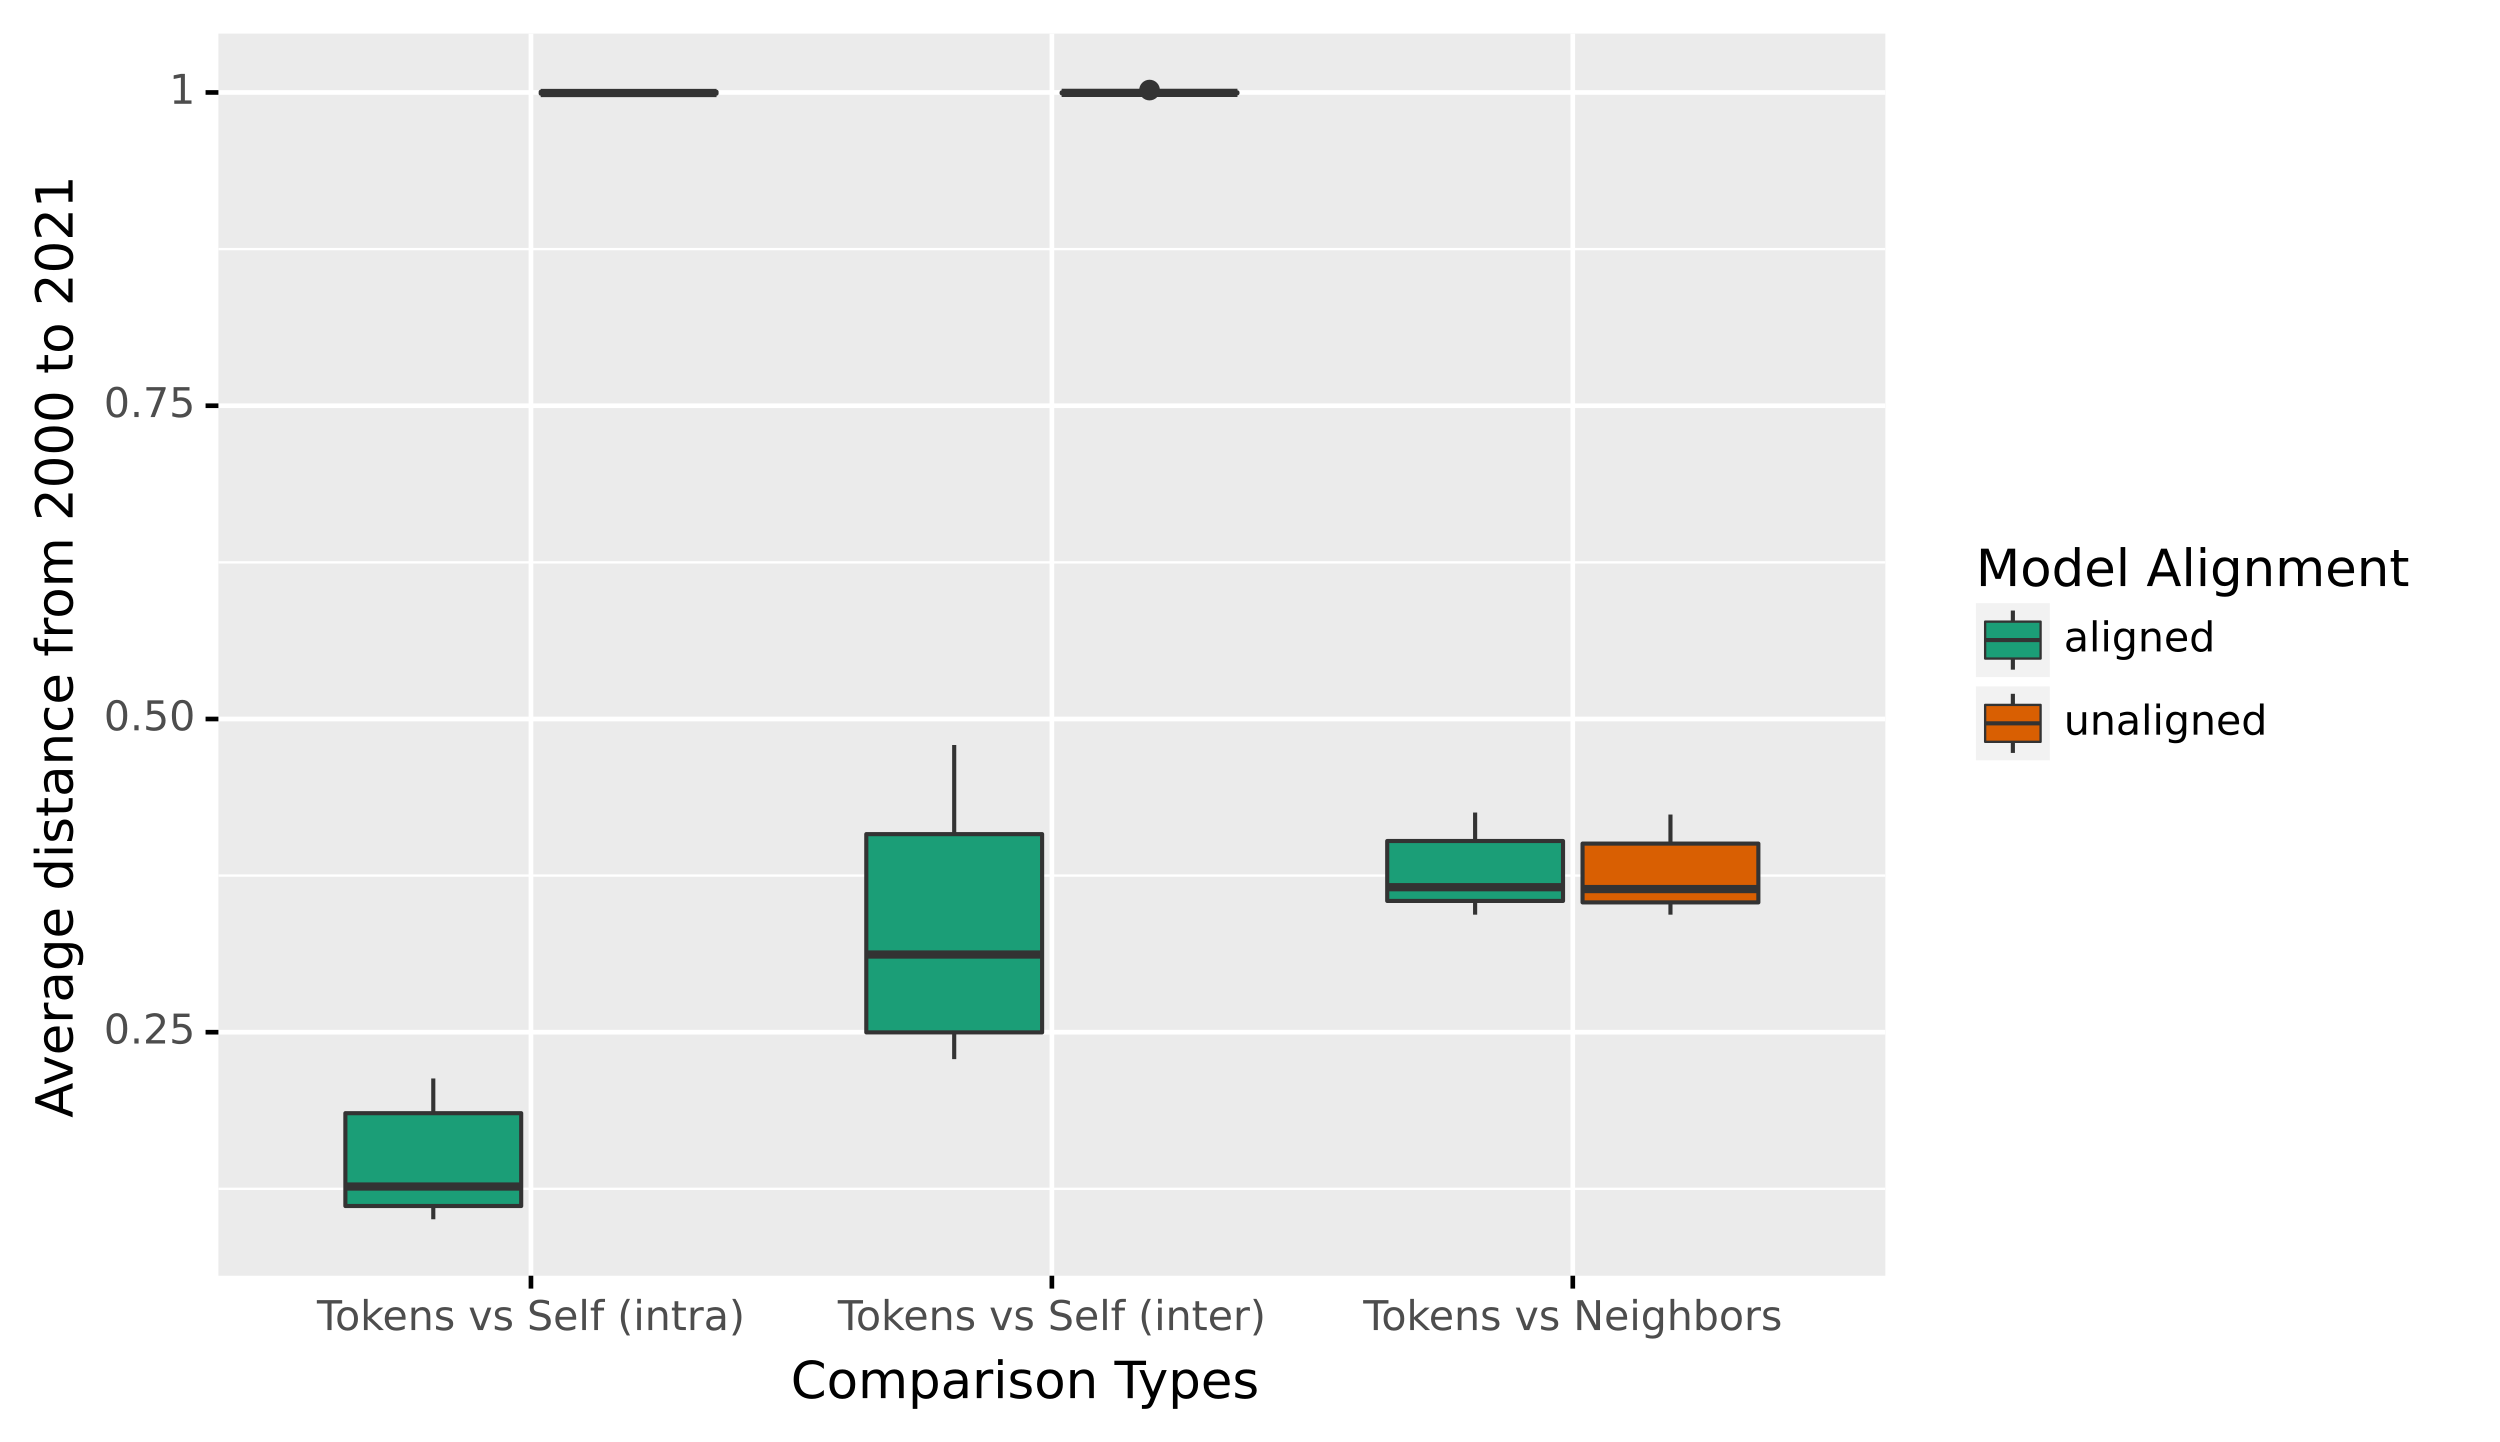 <?xml version="1.0" encoding="utf-8" standalone="no"?>
<!DOCTYPE svg PUBLIC "-//W3C//DTD SVG 1.1//EN"
  "http://www.w3.org/Graphics/SVG/1.1/DTD/svg11.dtd">
<!-- Created with matplotlib (https://matplotlib.org/) -->
<svg height="309.025pt" version="1.1" viewBox="0 0 535.593 309.025" width="535.593pt" xmlns="http://www.w3.org/2000/svg" xmlns:xlink="http://www.w3.org/1999/xlink">
 <rect x="0" y="0" width="535.593" height="309.025" fill="#808080" stroke="none"/>
 <defs>
  <style type="text/css">*{stroke-linecap:butt;stroke-linejoin:round;}</style>
 </defs>
 <g id="figure_1">
  <g id="patch_1">
   <path d="M 0 309.025
L 535.593 309.025
L 535.593 0
L 0 0
z
" style="fill:#ffffff;stroke:#ffffff;stroke-linejoin:miter;"/>
  </g>
  <g id="axes_1">
   <g id="patch_2">
    <path d="M 46.79 273.312
L 403.91 273.312
L 403.91 7.2
L 46.79 7.2
z
" style="fill:#ebebeb;"/>
   </g>
   <g id="matplotlib.axis_1">
    <g id="xtick_1">
     <g id="line2d_1">
      <path clip-path="url(#p6aab48e98c)" d="M 113.75 273.312
L 113.75 7.2
" style="fill:none;stroke:#ffffff;"/>
     </g>
     <g id="line2d_2">
      <path d="M 113.75 273.312
" style="fill:none;stroke:#333333;stroke-width:1.5;"/>
      <defs>
       <path d="M 0 0
L 0 2.75
" id="mdbc1f92b17" style="stroke:#000000;"/>
      </defs>
      <g>
       <use style="fill:#333333;stroke:#000000;" x="113.75" xlink:href="#mdbc1f92b17" y="273.312"/>
      </g>
     </g>
     <g id="text_1">
      <!-- Tokens vs Self (intra) -->
      <g style="fill:#4d4d4d;" transform="translate(67.904 284.949)scale(0.088 -0.088)">
       <defs>
        <path d="M -0.297 72.906
L 61.375 72.906
L 61.375 64.594
L 35.5 64.594
L 35.5 0
L 25.594 0
L 25.594 64.594
L -0.297 64.594
z
" id="DejaVuSans-84"/>
        <path d="M 30.609 48.391
Q 23.391 48.391 19.188 42.75
Q 14.984 37.109 14.984 27.297
Q 14.984 17.484 19.156 11.844
Q 23.344 6.203 30.609 6.203
Q 37.797 6.203 41.984 11.859
Q 46.188 17.531 46.188 27.297
Q 46.188 37.016 41.984 42.703
Q 37.797 48.391 30.609 48.391
z
M 30.609 56
Q 42.328 56 49.016 48.375
Q 55.719 40.766 55.719 27.297
Q 55.719 13.875 49.016 6.219
Q 42.328 -1.422 30.609 -1.422
Q 18.844 -1.422 12.172 6.219
Q 5.516 13.875 5.516 27.297
Q 5.516 40.766 12.172 48.375
Q 18.844 56 30.609 56
z
" id="DejaVuSans-111"/>
        <path d="M 9.078 75.984
L 18.109 75.984
L 18.109 31.109
L 44.922 54.688
L 56.391 54.688
L 27.391 29.109
L 57.625 0
L 45.906 0
L 18.109 26.703
L 18.109 0
L 9.078 0
z
" id="DejaVuSans-107"/>
        <path d="M 56.203 29.594
L 56.203 25.203
L 14.891 25.203
Q 15.484 15.922 20.484 11.062
Q 25.484 6.203 34.422 6.203
Q 39.594 6.203 44.453 7.469
Q 49.312 8.734 54.109 11.281
L 54.109 2.781
Q 49.266 0.734 44.188 -0.344
Q 39.109 -1.422 33.891 -1.422
Q 20.797 -1.422 13.156 6.188
Q 5.516 13.812 5.516 26.812
Q 5.516 40.234 12.766 48.109
Q 20.016 56 32.328 56
Q 43.359 56 49.781 48.891
Q 56.203 41.797 56.203 29.594
z
M 47.219 32.234
Q 47.125 39.594 43.094 43.984
Q 39.062 48.391 32.422 48.391
Q 24.906 48.391 20.391 44.141
Q 15.875 39.891 15.188 32.172
z
" id="DejaVuSans-101"/>
        <path d="M 54.891 33.016
L 54.891 0
L 45.906 0
L 45.906 32.719
Q 45.906 40.484 42.875 44.328
Q 39.844 48.188 33.797 48.188
Q 26.516 48.188 22.312 43.547
Q 18.109 38.922 18.109 30.906
L 18.109 0
L 9.078 0
L 9.078 54.688
L 18.109 54.688
L 18.109 46.188
Q 21.344 51.125 25.703 53.562
Q 30.078 56 35.797 56
Q 45.219 56 50.047 50.172
Q 54.891 44.344 54.891 33.016
z
" id="DejaVuSans-110"/>
        <path d="M 44.281 53.078
L 44.281 44.578
Q 40.484 46.531 36.375 47.5
Q 32.281 48.484 27.875 48.484
Q 21.188 48.484 17.844 46.438
Q 14.5 44.391 14.5 40.281
Q 14.5 37.156 16.891 35.375
Q 19.281 33.594 26.516 31.984
L 29.594 31.297
Q 39.156 29.25 43.188 25.516
Q 47.219 21.781 47.219 15.094
Q 47.219 7.469 41.188 3.016
Q 35.156 -1.422 24.609 -1.422
Q 20.219 -1.422 15.453 -0.562
Q 10.688 0.297 5.422 2
L 5.422 11.281
Q 10.406 8.688 15.234 7.391
Q 20.062 6.109 24.812 6.109
Q 31.156 6.109 34.562 8.281
Q 37.984 10.453 37.984 14.406
Q 37.984 18.062 35.516 20.016
Q 33.062 21.969 24.703 23.781
L 21.578 24.516
Q 13.234 26.266 9.516 29.906
Q 5.812 33.547 5.812 39.891
Q 5.812 47.609 11.281 51.797
Q 16.75 56 26.812 56
Q 31.781 56 36.172 55.266
Q 40.578 54.547 44.281 53.078
z
" id="DejaVuSans-115"/>
        <path id="DejaVuSans-32"/>
        <path d="M 2.984 54.688
L 12.5 54.688
L 29.594 8.797
L 46.688 54.688
L 56.203 54.688
L 35.688 0
L 23.484 0
z
" id="DejaVuSans-118"/>
        <path d="M 53.516 70.516
L 53.516 60.891
Q 47.906 63.578 42.922 64.891
Q 37.938 66.219 33.297 66.219
Q 25.25 66.219 20.875 63.094
Q 16.5 59.969 16.5 54.203
Q 16.5 49.359 19.406 46.891
Q 22.312 44.438 30.422 42.922
L 36.375 41.703
Q 47.406 39.594 52.656 34.297
Q 57.906 29 57.906 20.125
Q 57.906 9.516 50.797 4.047
Q 43.703 -1.422 29.984 -1.422
Q 24.812 -1.422 18.969 -0.25
Q 13.141 0.922 6.891 3.219
L 6.891 13.375
Q 12.891 10.016 18.656 8.297
Q 24.422 6.594 29.984 6.594
Q 38.422 6.594 43.016 9.906
Q 47.609 13.234 47.609 19.391
Q 47.609 24.75 44.312 27.781
Q 41.016 30.812 33.5 32.328
L 27.484 33.5
Q 16.453 35.688 11.516 40.375
Q 6.594 45.062 6.594 53.422
Q 6.594 63.094 13.406 68.656
Q 20.219 74.219 32.172 74.219
Q 37.312 74.219 42.625 73.281
Q 47.953 72.359 53.516 70.516
z
" id="DejaVuSans-83"/>
        <path d="M 9.422 75.984
L 18.406 75.984
L 18.406 0
L 9.422 0
z
" id="DejaVuSans-108"/>
        <path d="M 37.109 75.984
L 37.109 68.5
L 28.516 68.5
Q 23.688 68.5 21.797 66.547
Q 19.922 64.594 19.922 59.516
L 19.922 54.688
L 34.719 54.688
L 34.719 47.703
L 19.922 47.703
L 19.922 0
L 10.891 0
L 10.891 47.703
L 2.297 47.703
L 2.297 54.688
L 10.891 54.688
L 10.891 58.5
Q 10.891 67.625 15.141 71.797
Q 19.391 75.984 28.609 75.984
z
" id="DejaVuSans-102"/>
        <path d="M 31 75.875
Q 24.469 64.656 21.281 53.656
Q 18.109 42.672 18.109 31.391
Q 18.109 20.125 21.312 9.062
Q 24.516 -2 31 -13.188
L 23.188 -13.188
Q 15.875 -1.703 12.234 9.375
Q 8.594 20.453 8.594 31.391
Q 8.594 42.281 12.203 53.312
Q 15.828 64.359 23.188 75.875
z
" id="DejaVuSans-40"/>
        <path d="M 9.422 54.688
L 18.406 54.688
L 18.406 0
L 9.422 0
z
M 9.422 75.984
L 18.406 75.984
L 18.406 64.594
L 9.422 64.594
z
" id="DejaVuSans-105"/>
        <path d="M 18.312 70.219
L 18.312 54.688
L 36.812 54.688
L 36.812 47.703
L 18.312 47.703
L 18.312 18.016
Q 18.312 11.328 20.141 9.422
Q 21.969 7.516 27.594 7.516
L 36.812 7.516
L 36.812 0
L 27.594 0
Q 17.188 0 13.234 3.875
Q 9.281 7.766 9.281 18.016
L 9.281 47.703
L 2.688 47.703
L 2.688 54.688
L 9.281 54.688
L 9.281 70.219
z
" id="DejaVuSans-116"/>
        <path d="M 41.109 46.297
Q 39.594 47.172 37.812 47.578
Q 36.031 48 33.891 48
Q 26.266 48 22.188 43.047
Q 18.109 38.094 18.109 28.812
L 18.109 0
L 9.078 0
L 9.078 54.688
L 18.109 54.688
L 18.109 46.188
Q 20.953 51.172 25.484 53.578
Q 30.031 56 36.531 56
Q 37.453 56 38.578 55.875
Q 39.703 55.766 41.062 55.516
z
" id="DejaVuSans-114"/>
        <path d="M 34.281 27.484
Q 23.391 27.484 19.188 25
Q 14.984 22.516 14.984 16.5
Q 14.984 11.719 18.141 8.906
Q 21.297 6.109 26.703 6.109
Q 34.188 6.109 38.703 11.406
Q 43.219 16.703 43.219 25.484
L 43.219 27.484
z
M 52.203 31.203
L 52.203 0
L 43.219 0
L 43.219 8.297
Q 40.141 3.328 35.547 0.953
Q 30.953 -1.422 24.312 -1.422
Q 15.922 -1.422 10.953 3.297
Q 6 8.016 6 15.922
Q 6 25.141 12.172 29.828
Q 18.359 34.516 30.609 34.516
L 43.219 34.516
L 43.219 35.406
Q 43.219 41.609 39.141 45
Q 35.062 48.391 27.688 48.391
Q 23 48.391 18.547 47.266
Q 14.109 46.141 10.016 43.891
L 10.016 52.203
Q 14.938 54.109 19.578 55.047
Q 24.219 56 28.609 56
Q 40.484 56 46.344 49.844
Q 52.203 43.703 52.203 31.203
z
" id="DejaVuSans-97"/>
        <path d="M 8.016 75.875
L 15.828 75.875
Q 23.141 64.359 26.781 53.312
Q 30.422 42.281 30.422 31.391
Q 30.422 20.453 26.781 9.375
Q 23.141 -1.703 15.828 -13.188
L 8.016 -13.188
Q 14.5 -2 17.703 9.062
Q 20.906 20.125 20.906 31.391
Q 20.906 42.672 17.703 53.656
Q 14.5 64.656 8.016 75.875
z
" id="DejaVuSans-41"/>
       </defs>
       <use xlink:href="#DejaVuSans-84"/>
       <use x="44.084" xlink:href="#DejaVuSans-111"/>
       <use x="105.266" xlink:href="#DejaVuSans-107"/>
       <use x="159.551" xlink:href="#DejaVuSans-101"/>
       <use x="221.074" xlink:href="#DejaVuSans-110"/>
       <use x="284.453" xlink:href="#DejaVuSans-115"/>
       <use x="336.553" xlink:href="#DejaVuSans-32"/>
       <use x="368.34" xlink:href="#DejaVuSans-118"/>
       <use x="427.52" xlink:href="#DejaVuSans-115"/>
       <use x="479.619" xlink:href="#DejaVuSans-32"/>
       <use x="511.406" xlink:href="#DejaVuSans-83"/>
       <use x="574.883" xlink:href="#DejaVuSans-101"/>
       <use x="636.406" xlink:href="#DejaVuSans-108"/>
       <use x="664.189" xlink:href="#DejaVuSans-102"/>
       <use x="699.395" xlink:href="#DejaVuSans-32"/>
       <use x="731.182" xlink:href="#DejaVuSans-40"/>
       <use x="770.195" xlink:href="#DejaVuSans-105"/>
       <use x="797.979" xlink:href="#DejaVuSans-110"/>
       <use x="861.357" xlink:href="#DejaVuSans-116"/>
       <use x="900.566" xlink:href="#DejaVuSans-114"/>
       <use x="941.68" xlink:href="#DejaVuSans-97"/>
       <use x="1002.959" xlink:href="#DejaVuSans-41"/>
      </g>
     </g>
    </g>
    <g id="xtick_2">
     <g id="line2d_3">
      <path clip-path="url(#p6aab48e98c)" d="M 225.35 273.312
L 225.35 7.2
" style="fill:none;stroke:#ffffff;"/>
     </g>
     <g id="line2d_4">
      <path d="M 225.35 273.312
" style="fill:none;stroke:#333333;stroke-width:1.5;"/>
      <g>
       <use style="fill:#333333;stroke:#000000;" x="225.35" xlink:href="#mdbc1f92b17" y="273.312"/>
      </g>
     </g>
     <g id="text_2">
      <!-- Tokens vs Self (inter) -->
      <g style="fill:#4d4d4d;" transform="translate(179.493 284.949)scale(0.088 -0.088)">
       <use xlink:href="#DejaVuSans-84"/>
       <use x="44.084" xlink:href="#DejaVuSans-111"/>
       <use x="105.266" xlink:href="#DejaVuSans-107"/>
       <use x="159.551" xlink:href="#DejaVuSans-101"/>
       <use x="221.074" xlink:href="#DejaVuSans-110"/>
       <use x="284.453" xlink:href="#DejaVuSans-115"/>
       <use x="336.553" xlink:href="#DejaVuSans-32"/>
       <use x="368.34" xlink:href="#DejaVuSans-118"/>
       <use x="427.52" xlink:href="#DejaVuSans-115"/>
       <use x="479.619" xlink:href="#DejaVuSans-32"/>
       <use x="511.406" xlink:href="#DejaVuSans-83"/>
       <use x="574.883" xlink:href="#DejaVuSans-101"/>
       <use x="636.406" xlink:href="#DejaVuSans-108"/>
       <use x="664.189" xlink:href="#DejaVuSans-102"/>
       <use x="699.395" xlink:href="#DejaVuSans-32"/>
       <use x="731.182" xlink:href="#DejaVuSans-40"/>
       <use x="770.195" xlink:href="#DejaVuSans-105"/>
       <use x="797.979" xlink:href="#DejaVuSans-110"/>
       <use x="861.357" xlink:href="#DejaVuSans-116"/>
       <use x="900.566" xlink:href="#DejaVuSans-101"/>
       <use x="962.09" xlink:href="#DejaVuSans-114"/>
       <use x="1003.203" xlink:href="#DejaVuSans-41"/>
      </g>
     </g>
    </g>
    <g id="xtick_3">
     <g id="line2d_5">
      <path clip-path="url(#p6aab48e98c)" d="M 336.95 273.312
L 336.95 7.2
" style="fill:none;stroke:#ffffff;"/>
     </g>
     <g id="line2d_6">
      <path d="M 336.95 273.312
" style="fill:none;stroke:#333333;stroke-width:1.5;"/>
      <g>
       <use style="fill:#333333;stroke:#000000;" x="336.95" xlink:href="#mdbc1f92b17" y="273.312"/>
      </g>
     </g>
     <g id="text_3">
      <!-- Tokens vs Neighbors -->
      <g style="fill:#4d4d4d;" transform="translate(292.059 284.949)scale(0.088 -0.088)">
       <defs>
        <path d="M 9.812 72.906
L 23.094 72.906
L 55.422 11.922
L 55.422 72.906
L 64.984 72.906
L 64.984 0
L 51.703 0
L 19.391 60.984
L 19.391 0
L 9.812 0
z
" id="DejaVuSans-78"/>
        <path d="M 45.406 27.984
Q 45.406 37.75 41.375 43.109
Q 37.359 48.484 30.078 48.484
Q 22.859 48.484 18.828 43.109
Q 14.797 37.75 14.797 27.984
Q 14.797 18.266 18.828 12.891
Q 22.859 7.516 30.078 7.516
Q 37.359 7.516 41.375 12.891
Q 45.406 18.266 45.406 27.984
z
M 54.391 6.781
Q 54.391 -7.172 48.188 -13.984
Q 42 -20.797 29.203 -20.797
Q 24.469 -20.797 20.266 -20.094
Q 16.062 -19.391 12.109 -17.922
L 12.109 -9.188
Q 16.062 -11.328 19.922 -12.344
Q 23.781 -13.375 27.781 -13.375
Q 36.625 -13.375 41.016 -8.766
Q 45.406 -4.156 45.406 5.172
L 45.406 9.625
Q 42.625 4.781 38.281 2.391
Q 33.938 0 27.875 0
Q 17.828 0 11.672 7.656
Q 5.516 15.328 5.516 27.984
Q 5.516 40.672 11.672 48.328
Q 17.828 56 27.875 56
Q 33.938 56 38.281 53.609
Q 42.625 51.219 45.406 46.391
L 45.406 54.688
L 54.391 54.688
z
" id="DejaVuSans-103"/>
        <path d="M 54.891 33.016
L 54.891 0
L 45.906 0
L 45.906 32.719
Q 45.906 40.484 42.875 44.328
Q 39.844 48.188 33.797 48.188
Q 26.516 48.188 22.312 43.547
Q 18.109 38.922 18.109 30.906
L 18.109 0
L 9.078 0
L 9.078 75.984
L 18.109 75.984
L 18.109 46.188
Q 21.344 51.125 25.703 53.562
Q 30.078 56 35.797 56
Q 45.219 56 50.047 50.172
Q 54.891 44.344 54.891 33.016
z
" id="DejaVuSans-104"/>
        <path d="M 48.688 27.297
Q 48.688 37.203 44.609 42.844
Q 40.531 48.484 33.406 48.484
Q 26.266 48.484 22.188 42.844
Q 18.109 37.203 18.109 27.297
Q 18.109 17.391 22.188 11.75
Q 26.266 6.109 33.406 6.109
Q 40.531 6.109 44.609 11.75
Q 48.688 17.391 48.688 27.297
z
M 18.109 46.391
Q 20.953 51.266 25.266 53.625
Q 29.594 56 35.594 56
Q 45.562 56 51.781 48.094
Q 58.016 40.188 58.016 27.297
Q 58.016 14.406 51.781 6.484
Q 45.562 -1.422 35.594 -1.422
Q 29.594 -1.422 25.266 0.953
Q 20.953 3.328 18.109 8.203
L 18.109 0
L 9.078 0
L 9.078 75.984
L 18.109 75.984
z
" id="DejaVuSans-98"/>
       </defs>
       <use xlink:href="#DejaVuSans-84"/>
       <use x="44.084" xlink:href="#DejaVuSans-111"/>
       <use x="105.266" xlink:href="#DejaVuSans-107"/>
       <use x="159.551" xlink:href="#DejaVuSans-101"/>
       <use x="221.074" xlink:href="#DejaVuSans-110"/>
       <use x="284.453" xlink:href="#DejaVuSans-115"/>
       <use x="336.553" xlink:href="#DejaVuSans-32"/>
       <use x="368.34" xlink:href="#DejaVuSans-118"/>
       <use x="427.52" xlink:href="#DejaVuSans-115"/>
       <use x="479.619" xlink:href="#DejaVuSans-32"/>
       <use x="511.406" xlink:href="#DejaVuSans-78"/>
       <use x="586.211" xlink:href="#DejaVuSans-101"/>
       <use x="647.734" xlink:href="#DejaVuSans-105"/>
       <use x="675.518" xlink:href="#DejaVuSans-103"/>
       <use x="738.994" xlink:href="#DejaVuSans-104"/>
       <use x="802.373" xlink:href="#DejaVuSans-98"/>
       <use x="865.85" xlink:href="#DejaVuSans-111"/>
       <use x="927.031" xlink:href="#DejaVuSans-114"/>
       <use x="968.145" xlink:href="#DejaVuSans-115"/>
      </g>
     </g>
    </g>
    <g id="text_4">
     <!-- Comparison Types -->
     <g transform="translate(169.415 299.537)scale(0.11 -0.11)">
      <defs>
       <path d="M 64.406 67.281
L 64.406 56.891
Q 59.422 61.531 53.781 63.812
Q 48.141 66.109 41.797 66.109
Q 29.297 66.109 22.656 58.469
Q 16.016 50.828 16.016 36.375
Q 16.016 21.969 22.656 14.328
Q 29.297 6.688 41.797 6.688
Q 48.141 6.688 53.781 8.984
Q 59.422 11.281 64.406 15.922
L 64.406 5.609
Q 59.234 2.094 53.438 0.328
Q 47.656 -1.422 41.219 -1.422
Q 24.656 -1.422 15.125 8.703
Q 5.609 18.844 5.609 36.375
Q 5.609 53.953 15.125 64.078
Q 24.656 74.219 41.219 74.219
Q 47.75 74.219 53.531 72.484
Q 59.328 70.75 64.406 67.281
z
" id="DejaVuSans-67"/>
       <path d="M 52 44.188
Q 55.375 50.25 60.062 53.125
Q 64.75 56 71.094 56
Q 79.641 56 84.281 50.016
Q 88.922 44.047 88.922 33.016
L 88.922 0
L 79.891 0
L 79.891 32.719
Q 79.891 40.578 77.094 44.375
Q 74.312 48.188 68.609 48.188
Q 61.625 48.188 57.562 43.547
Q 53.516 38.922 53.516 30.906
L 53.516 0
L 44.484 0
L 44.484 32.719
Q 44.484 40.625 41.703 44.406
Q 38.922 48.188 33.109 48.188
Q 26.219 48.188 22.156 43.531
Q 18.109 38.875 18.109 30.906
L 18.109 0
L 9.078 0
L 9.078 54.688
L 18.109 54.688
L 18.109 46.188
Q 21.188 51.219 25.484 53.609
Q 29.781 56 35.688 56
Q 41.656 56 45.828 52.969
Q 50 49.953 52 44.188
z
" id="DejaVuSans-109"/>
       <path d="M 18.109 8.203
L 18.109 -20.797
L 9.078 -20.797
L 9.078 54.688
L 18.109 54.688
L 18.109 46.391
Q 20.953 51.266 25.266 53.625
Q 29.594 56 35.594 56
Q 45.562 56 51.781 48.094
Q 58.016 40.188 58.016 27.297
Q 58.016 14.406 51.781 6.484
Q 45.562 -1.422 35.594 -1.422
Q 29.594 -1.422 25.266 0.953
Q 20.953 3.328 18.109 8.203
z
M 48.688 27.297
Q 48.688 37.203 44.609 42.844
Q 40.531 48.484 33.406 48.484
Q 26.266 48.484 22.188 42.844
Q 18.109 37.203 18.109 27.297
Q 18.109 17.391 22.188 11.75
Q 26.266 6.109 33.406 6.109
Q 40.531 6.109 44.609 11.75
Q 48.688 17.391 48.688 27.297
z
" id="DejaVuSans-112"/>
       <path d="M 32.172 -5.078
Q 28.375 -14.844 24.75 -17.812
Q 21.141 -20.797 15.094 -20.797
L 7.906 -20.797
L 7.906 -13.281
L 13.188 -13.281
Q 16.891 -13.281 18.938 -11.516
Q 21 -9.766 23.484 -3.219
L 25.094 0.875
L 2.984 54.688
L 12.5 54.688
L 29.594 11.922
L 46.688 54.688
L 56.203 54.688
z
" id="DejaVuSans-121"/>
      </defs>
      <use xlink:href="#DejaVuSans-67"/>
      <use x="69.824" xlink:href="#DejaVuSans-111"/>
      <use x="131.006" xlink:href="#DejaVuSans-109"/>
      <use x="228.418" xlink:href="#DejaVuSans-112"/>
      <use x="291.895" xlink:href="#DejaVuSans-97"/>
      <use x="353.174" xlink:href="#DejaVuSans-114"/>
      <use x="394.287" xlink:href="#DejaVuSans-105"/>
      <use x="422.07" xlink:href="#DejaVuSans-115"/>
      <use x="474.17" xlink:href="#DejaVuSans-111"/>
      <use x="535.352" xlink:href="#DejaVuSans-110"/>
      <use x="598.73" xlink:href="#DejaVuSans-32"/>
      <use x="630.518" xlink:href="#DejaVuSans-84"/>
      <use x="675.977" xlink:href="#DejaVuSans-121"/>
      <use x="735.156" xlink:href="#DejaVuSans-112"/>
      <use x="798.633" xlink:href="#DejaVuSans-101"/>
      <use x="860.156" xlink:href="#DejaVuSans-115"/>
     </g>
    </g>
   </g>
   <g id="matplotlib.axis_2">
    <g id="ytick_1">
     <g id="line2d_7">
      <path clip-path="url(#p6aab48e98c)" d="M 46.79 221.138
L 403.91 221.138
" style="fill:none;stroke:#ffffff;"/>
     </g>
     <g id="line2d_8">
      <path d="M 46.79 221.138
" style="fill:none;stroke:#333333;stroke-width:1.5;"/>
      <defs>
       <path d="M 0 0
L -2.75 0
" id="mafee5b8933" style="stroke:#000000;"/>
      </defs>
      <g>
       <use style="fill:#333333;stroke:#000000;" x="46.79" xlink:href="#mafee5b8933" y="221.138"/>
      </g>
     </g>
     <g id="text_5">
      <!-- 0.25 -->
      <g style="fill:#4d4d4d;" transform="translate(22.246 223.566)scale(0.088 -0.088)">
       <defs>
        <path d="M 31.781 66.406
Q 24.172 66.406 20.328 58.906
Q 16.5 51.422 16.5 36.375
Q 16.5 21.391 20.328 13.891
Q 24.172 6.391 31.781 6.391
Q 39.453 6.391 43.281 13.891
Q 47.125 21.391 47.125 36.375
Q 47.125 51.422 43.281 58.906
Q 39.453 66.406 31.781 66.406
z
M 31.781 74.219
Q 44.047 74.219 50.516 64.516
Q 56.984 54.828 56.984 36.375
Q 56.984 17.969 50.516 8.266
Q 44.047 -1.422 31.781 -1.422
Q 19.531 -1.422 13.062 8.266
Q 6.594 17.969 6.594 36.375
Q 6.594 54.828 13.062 64.516
Q 19.531 74.219 31.781 74.219
z
" id="DejaVuSans-48"/>
        <path d="M 10.688 12.406
L 21 12.406
L 21 0
L 10.688 0
z
" id="DejaVuSans-46"/>
        <path d="M 19.188 8.297
L 53.609 8.297
L 53.609 0
L 7.328 0
L 7.328 8.297
Q 12.938 14.109 22.625 23.891
Q 32.328 33.688 34.812 36.531
Q 39.547 41.844 41.422 45.531
Q 43.312 49.219 43.312 52.781
Q 43.312 58.594 39.234 62.25
Q 35.156 65.922 28.609 65.922
Q 23.969 65.922 18.812 64.312
Q 13.672 62.703 7.812 59.422
L 7.812 69.391
Q 13.766 71.781 18.938 73
Q 24.125 74.219 28.422 74.219
Q 39.75 74.219 46.484 68.547
Q 53.219 62.891 53.219 53.422
Q 53.219 48.922 51.531 44.891
Q 49.859 40.875 45.406 35.406
Q 44.188 33.984 37.641 27.219
Q 31.109 20.453 19.188 8.297
z
" id="DejaVuSans-50"/>
        <path d="M 10.797 72.906
L 49.516 72.906
L 49.516 64.594
L 19.828 64.594
L 19.828 46.734
Q 21.969 47.469 24.109 47.828
Q 26.266 48.188 28.422 48.188
Q 40.625 48.188 47.75 41.5
Q 54.891 34.812 54.891 23.391
Q 54.891 11.625 47.562 5.094
Q 40.234 -1.422 26.906 -1.422
Q 22.312 -1.422 17.547 -0.641
Q 12.797 0.141 7.719 1.703
L 7.719 11.625
Q 12.109 9.234 16.797 8.062
Q 21.484 6.891 26.703 6.891
Q 35.156 6.891 40.078 11.328
Q 45.016 15.766 45.016 23.391
Q 45.016 31 40.078 35.438
Q 35.156 39.891 26.703 39.891
Q 22.75 39.891 18.812 39.016
Q 14.891 38.141 10.797 36.281
z
" id="DejaVuSans-53"/>
       </defs>
       <use xlink:href="#DejaVuSans-48"/>
       <use x="63.623" xlink:href="#DejaVuSans-46"/>
       <use x="95.41" xlink:href="#DejaVuSans-50"/>
       <use x="159.033" xlink:href="#DejaVuSans-53"/>
      </g>
     </g>
    </g>
    <g id="ytick_2">
     <g id="line2d_9">
      <path clip-path="url(#p6aab48e98c)" d="M 46.79 154.03
L 403.91 154.03
" style="fill:none;stroke:#ffffff;"/>
     </g>
     <g id="line2d_10">
      <path d="M 46.79 154.03
" style="fill:none;stroke:#333333;stroke-width:1.5;"/>
      <g>
       <use style="fill:#333333;stroke:#000000;" x="46.79" xlink:href="#mafee5b8933" y="154.03"/>
      </g>
     </g>
     <g id="text_6">
      <!-- 0.50 -->
      <g style="fill:#4d4d4d;" transform="translate(22.246 156.459)scale(0.088 -0.088)">
       <use xlink:href="#DejaVuSans-48"/>
       <use x="63.623" xlink:href="#DejaVuSans-46"/>
       <use x="95.41" xlink:href="#DejaVuSans-53"/>
       <use x="159.033" xlink:href="#DejaVuSans-48"/>
      </g>
     </g>
    </g>
    <g id="ytick_3">
     <g id="line2d_11">
      <path clip-path="url(#p6aab48e98c)" d="M 46.79 86.923
L 403.91 86.923
" style="fill:none;stroke:#ffffff;"/>
     </g>
     <g id="line2d_12">
      <path d="M 46.79 86.923
" style="fill:none;stroke:#333333;stroke-width:1.5;"/>
      <g>
       <use style="fill:#333333;stroke:#000000;" x="46.79" xlink:href="#mafee5b8933" y="86.923"/>
      </g>
     </g>
     <g id="text_7">
      <!-- 0.75 -->
      <g style="fill:#4d4d4d;" transform="translate(22.246 89.351)scale(0.088 -0.088)">
       <defs>
        <path d="M 8.203 72.906
L 55.078 72.906
L 55.078 68.703
L 28.609 0
L 18.312 0
L 43.219 64.594
L 8.203 64.594
z
" id="DejaVuSans-55"/>
       </defs>
       <use xlink:href="#DejaVuSans-48"/>
       <use x="63.623" xlink:href="#DejaVuSans-46"/>
       <use x="95.41" xlink:href="#DejaVuSans-55"/>
       <use x="159.033" xlink:href="#DejaVuSans-53"/>
      </g>
     </g>
    </g>
    <g id="ytick_4">
     <g id="line2d_13">
      <path clip-path="url(#p6aab48e98c)" d="M 46.79 19.816
L 403.91 19.816
" style="fill:none;stroke:#ffffff;"/>
     </g>
     <g id="line2d_14">
      <path d="M 46.79 19.816
" style="fill:none;stroke:#333333;stroke-width:1.5;"/>
      <g>
       <use style="fill:#333333;stroke:#000000;" x="46.79" xlink:href="#mafee5b8933" y="19.816"/>
      </g>
     </g>
     <g id="text_8">
      <!-- 1 -->
      <g style="fill:#4d4d4d;" transform="translate(36.241 22.244)scale(0.088 -0.088)">
       <defs>
        <path d="M 12.406 8.297
L 28.516 8.297
L 28.516 63.922
L 10.984 60.406
L 10.984 69.391
L 28.422 72.906
L 38.281 72.906
L 38.281 8.297
L 54.391 8.297
L 54.391 0
L 12.406 0
z
" id="DejaVuSans-49"/>
       </defs>
       <use xlink:href="#DejaVuSans-49"/>
      </g>
     </g>
    </g>
    <g id="ytick_5">
     <g id="line2d_15">
      <path clip-path="url(#p6aab48e98c)" d="M 46.79 254.691
L 403.91 254.691
" style="fill:none;stroke:#ffffff;stroke-width:0.5;"/>
     </g>
    </g>
    <g id="ytick_6">
     <g id="line2d_16">
      <path clip-path="url(#p6aab48e98c)" d="M 46.79 187.584
L 403.91 187.584
" style="fill:none;stroke:#ffffff;stroke-width:0.5;"/>
     </g>
    </g>
    <g id="ytick_7">
     <g id="line2d_17">
      <path clip-path="url(#p6aab48e98c)" d="M 46.79 120.477
L 403.91 120.477
" style="fill:none;stroke:#ffffff;stroke-width:0.5;"/>
     </g>
    </g>
    <g id="ytick_8">
     <g id="line2d_18">
      <path clip-path="url(#p6aab48e98c)" d="M 46.79 53.37
L 403.91 53.37
" style="fill:none;stroke:#ffffff;stroke-width:0.5;"/>
     </g>
    </g>
    <g id="text_9">
     <!-- Average distance from 2000 to 2021 -->
     <g transform="translate(15.558 239.472)rotate(-90)scale(0.11 -0.11)">
      <defs>
       <path d="M 34.188 63.188
L 20.797 26.906
L 47.609 26.906
z
M 28.609 72.906
L 39.797 72.906
L 67.578 0
L 57.328 0
L 50.688 18.703
L 17.828 18.703
L 11.188 0
L 0.781 0
z
" id="DejaVuSans-65"/>
       <path d="M 45.406 46.391
L 45.406 75.984
L 54.391 75.984
L 54.391 0
L 45.406 0
L 45.406 8.203
Q 42.578 3.328 38.25 0.953
Q 33.938 -1.422 27.875 -1.422
Q 17.969 -1.422 11.734 6.484
Q 5.516 14.406 5.516 27.297
Q 5.516 40.188 11.734 48.094
Q 17.969 56 27.875 56
Q 33.938 56 38.25 53.625
Q 42.578 51.266 45.406 46.391
z
M 14.797 27.297
Q 14.797 17.391 18.875 11.75
Q 22.953 6.109 30.078 6.109
Q 37.203 6.109 41.297 11.75
Q 45.406 17.391 45.406 27.297
Q 45.406 37.203 41.297 42.844
Q 37.203 48.484 30.078 48.484
Q 22.953 48.484 18.875 42.844
Q 14.797 37.203 14.797 27.297
z
" id="DejaVuSans-100"/>
       <path d="M 48.781 52.594
L 48.781 44.188
Q 44.969 46.297 41.141 47.344
Q 37.312 48.391 33.406 48.391
Q 24.656 48.391 19.812 42.844
Q 14.984 37.312 14.984 27.297
Q 14.984 17.281 19.812 11.734
Q 24.656 6.203 33.406 6.203
Q 37.312 6.203 41.141 7.25
Q 44.969 8.297 48.781 10.406
L 48.781 2.094
Q 45.016 0.344 40.984 -0.531
Q 36.969 -1.422 32.422 -1.422
Q 20.062 -1.422 12.781 6.344
Q 5.516 14.109 5.516 27.297
Q 5.516 40.672 12.859 48.328
Q 20.219 56 33.016 56
Q 37.156 56 41.109 55.141
Q 45.062 54.297 48.781 52.594
z
" id="DejaVuSans-99"/>
      </defs>
      <use xlink:href="#DejaVuSans-65"/>
      <use x="62.533" xlink:href="#DejaVuSans-118"/>
      <use x="121.713" xlink:href="#DejaVuSans-101"/>
      <use x="183.236" xlink:href="#DejaVuSans-114"/>
      <use x="224.35" xlink:href="#DejaVuSans-97"/>
      <use x="285.629" xlink:href="#DejaVuSans-103"/>
      <use x="349.105" xlink:href="#DejaVuSans-101"/>
      <use x="410.629" xlink:href="#DejaVuSans-32"/>
      <use x="442.416" xlink:href="#DejaVuSans-100"/>
      <use x="505.893" xlink:href="#DejaVuSans-105"/>
      <use x="533.676" xlink:href="#DejaVuSans-115"/>
      <use x="585.775" xlink:href="#DejaVuSans-116"/>
      <use x="624.984" xlink:href="#DejaVuSans-97"/>
      <use x="686.264" xlink:href="#DejaVuSans-110"/>
      <use x="749.643" xlink:href="#DejaVuSans-99"/>
      <use x="804.623" xlink:href="#DejaVuSans-101"/>
      <use x="866.146" xlink:href="#DejaVuSans-32"/>
      <use x="897.934" xlink:href="#DejaVuSans-102"/>
      <use x="933.139" xlink:href="#DejaVuSans-114"/>
      <use x="972.002" xlink:href="#DejaVuSans-111"/>
      <use x="1033.184" xlink:href="#DejaVuSans-109"/>
      <use x="1130.596" xlink:href="#DejaVuSans-32"/>
      <use x="1162.383" xlink:href="#DejaVuSans-50"/>
      <use x="1226.006" xlink:href="#DejaVuSans-48"/>
      <use x="1289.629" xlink:href="#DejaVuSans-48"/>
      <use x="1353.252" xlink:href="#DejaVuSans-48"/>
      <use x="1416.875" xlink:href="#DejaVuSans-32"/>
      <use x="1448.662" xlink:href="#DejaVuSans-116"/>
      <use x="1487.871" xlink:href="#DejaVuSans-111"/>
      <use x="1549.053" xlink:href="#DejaVuSans-32"/>
      <use x="1580.84" xlink:href="#DejaVuSans-50"/>
      <use x="1644.463" xlink:href="#DejaVuSans-48"/>
      <use x="1708.086" xlink:href="#DejaVuSans-50"/>
      <use x="1771.709" xlink:href="#DejaVuSans-49"/>
     </g>
    </g>
   </g>
   <g id="LineCollection_1">
    <path clip-path="url(#p6aab48e98c)" d="M 92.825 238.485
L 92.825 231.048
" style="fill:none;stroke:#333333;stroke-width:0.886;"/>
    <path clip-path="url(#p6aab48e98c)" d="M 92.825 258.376
L 92.825 261.216
" style="fill:none;stroke:#333333;stroke-width:0.886;"/>
   </g>
   <g id="PolyCollection_1">
    <defs>
     <path d="M 73.992 -70.539
L 73.992 -70.539
L 111.657 -70.539
L 111.657 -50.649
L 73.992 -50.649
z
" id="m13ad19e5fd" style="stroke:#333333;stroke-width:0.886;"/>
    </defs>
    <g clip-path="url(#p6aab48e98c)">
     <use style="fill:#1b9e77;stroke:#333333;stroke-width:0.886;" x="0" xlink:href="#m13ad19e5fd" y="309.025"/>
    </g>
   </g>
   <g id="LineCollection_2">
    <path clip-path="url(#p6aab48e98c)" d="M 73.992 254.202
L 111.657 254.202
" style="fill:none;stroke:#333333;stroke-width:1.772;"/>
   </g>
   <g id="LineCollection_3">
    <path clip-path="url(#p6aab48e98c)" d="M 134.675 19.663
L 134.675 19.389
" style="fill:none;stroke:#333333;stroke-width:0.886;"/>
    <path clip-path="url(#p6aab48e98c)" d="M 134.675 20.047
L 134.675 20.348
" style="fill:none;stroke:#333333;stroke-width:0.886;"/>
   </g>
   <g id="PolyCollection_2">
    <defs>
     <path d="M 115.842 -289.361
L 115.842 -289.361
L 153.507 -289.361
L 153.507 -288.978
L 115.842 -288.978
z
" id="m5ba7b482cf" style="stroke:#333333;stroke-width:0.886;"/>
    </defs>
    <g clip-path="url(#p6aab48e98c)">
     <use style="fill:#d95f02;stroke:#333333;stroke-width:0.886;" x="0" xlink:href="#m5ba7b482cf" y="309.025"/>
    </g>
   </g>
   <g id="LineCollection_4">
    <path clip-path="url(#p6aab48e98c)" d="M 115.842 19.919
L 153.507 19.919
" style="fill:none;stroke:#333333;stroke-width:1.772;"/>
   </g>
   <g id="LineCollection_5">
    <path clip-path="url(#p6aab48e98c)" d="M 204.425 178.699
L 204.425 159.603
" style="fill:none;stroke:#333333;stroke-width:0.886;"/>
    <path clip-path="url(#p6aab48e98c)" d="M 204.425 221.176
L 204.425 226.911
" style="fill:none;stroke:#333333;stroke-width:0.886;"/>
   </g>
   <g id="PolyCollection_3">
    <defs>
     <path d="M 185.592 -130.325
L 185.592 -130.325
L 223.257 -130.325
L 223.257 -87.849
L 185.592 -87.849
z
" id="m1ab6edb8e8" style="stroke:#333333;stroke-width:0.886;"/>
    </defs>
    <g clip-path="url(#p6aab48e98c)">
     <use style="fill:#1b9e77;stroke:#333333;stroke-width:0.886;" x="0" xlink:href="#m1ab6edb8e8" y="309.025"/>
    </g>
   </g>
   <g id="LineCollection_6">
    <path clip-path="url(#p6aab48e98c)" d="M 185.592 204.494
L 223.257 204.494
" style="fill:none;stroke:#333333;stroke-width:1.772;"/>
   </g>
   <g id="PathCollection_1">
    <defs>
     <path d="M 0 1.772
C 0.47 1.772 0.921 1.586 1.253 1.253
C 1.586 0.921 1.772 0.47 1.772 0
C 1.772 -0.47 1.586 -0.921 1.253 -1.253
C 0.921 -1.586 0.47 -1.772 0 -1.772
C -0.47 -1.772 -0.921 -1.586 -1.253 -1.253
C -1.586 -0.921 -1.772 -0.47 -1.772 0
C -1.772 0.47 -1.586 0.921 -1.253 1.253
C -0.921 1.586 -0.47 1.772 0 1.772
z
" id="m4bf36a2797" style="stroke:#333333;stroke-width:0.886;"/>
    </defs>
    <g clip-path="url(#p6aab48e98c)">
     <use style="fill:#333333;stroke:#333333;stroke-width:0.886;" x="246.275" xlink:href="#m4bf36a2797" y="19.296"/>
    </g>
   </g>
   <g id="LineCollection_7">
    <path clip-path="url(#p6aab48e98c)" d="M 246.275 19.793
L 246.275 19.654
" style="fill:none;stroke:#333333;stroke-width:0.886;"/>
    <path clip-path="url(#p6aab48e98c)" d="M 246.275 19.975
L 246.275 20.069
" style="fill:none;stroke:#333333;stroke-width:0.886;"/>
   </g>
   <g id="PolyCollection_4">
    <defs>
     <path d="M 227.442 -289.231
L 227.442 -289.231
L 265.107 -289.231
L 265.107 -289.049
L 227.442 -289.049
z
" id="mdb48cf6b29" style="stroke:#333333;stroke-width:0.886;"/>
    </defs>
    <g clip-path="url(#p6aab48e98c)">
     <use style="fill:#d95f02;stroke:#333333;stroke-width:0.886;" x="0" xlink:href="#mdb48cf6b29" y="309.025"/>
    </g>
   </g>
   <g id="LineCollection_8">
    <path clip-path="url(#p6aab48e98c)" d="M 227.442 19.893
L 265.107 19.893
" style="fill:none;stroke:#333333;stroke-width:1.772;"/>
   </g>
   <g id="LineCollection_9">
    <path clip-path="url(#p6aab48e98c)" d="M 316.025 180.179
L 316.025 174.076
" style="fill:none;stroke:#333333;stroke-width:0.886;"/>
    <path clip-path="url(#p6aab48e98c)" d="M 316.025 193.012
L 316.025 195.963
" style="fill:none;stroke:#333333;stroke-width:0.886;"/>
   </g>
   <g id="PolyCollection_5">
    <defs>
     <path d="M 297.192 -128.845
L 297.192 -128.845
L 334.857 -128.845
L 334.857 -116.013
L 297.192 -116.013
z
" id="m3ea3a531c6" style="stroke:#333333;stroke-width:0.886;"/>
    </defs>
    <g clip-path="url(#p6aab48e98c)">
     <use style="fill:#1b9e77;stroke:#333333;stroke-width:0.886;" x="0" xlink:href="#m3ea3a531c6" y="309.025"/>
    </g>
   </g>
   <g id="LineCollection_10">
    <path clip-path="url(#p6aab48e98c)" d="M 297.192 190.068
L 334.857 190.068
" style="fill:none;stroke:#333333;stroke-width:1.772;"/>
   </g>
   <g id="LineCollection_11">
    <path clip-path="url(#p6aab48e98c)" d="M 357.875 180.731
L 357.875 174.508
" style="fill:none;stroke:#333333;stroke-width:0.886;"/>
    <path clip-path="url(#p6aab48e98c)" d="M 357.875 193.325
L 357.875 195.963
" style="fill:none;stroke:#333333;stroke-width:0.886;"/>
   </g>
   <g id="PolyCollection_6">
    <defs>
     <path d="M 339.042 -128.294
L 339.042 -128.294
L 376.707 -128.294
L 376.707 -115.699
L 339.042 -115.699
z
" id="m81158da67b" style="stroke:#333333;stroke-width:0.886;"/>
    </defs>
    <g clip-path="url(#p6aab48e98c)">
     <use style="fill:#d95f02;stroke:#333333;stroke-width:0.886;" x="0" xlink:href="#m81158da67b" y="309.025"/>
    </g>
   </g>
   <g id="LineCollection_12">
    <path clip-path="url(#p6aab48e98c)" d="M 339.042 190.47
L 376.707 190.47
" style="fill:none;stroke:#333333;stroke-width:1.772;"/>
   </g>
   <g id="patch_3">
    <path d="M 411.11 175.091
L 528.393 175.091
L 528.393 101.965
L 411.11 101.965
z
" style="fill:#ffffff;"/>
   </g>
   <g id="text_10">
    <!-- Model Alignment -->
    <g transform="translate(423.31 125.559)scale(0.11 -0.11)">
     <defs>
      <path d="M 9.812 72.906
L 24.516 72.906
L 43.109 23.297
L 61.812 72.906
L 76.516 72.906
L 76.516 0
L 66.891 0
L 66.891 64.016
L 48.094 14.016
L 38.188 14.016
L 19.391 64.016
L 19.391 0
L 9.812 0
z
" id="DejaVuSans-77"/>
     </defs>
     <use xlink:href="#DejaVuSans-77"/>
     <use x="86.279" xlink:href="#DejaVuSans-111"/>
     <use x="147.461" xlink:href="#DejaVuSans-100"/>
     <use x="210.938" xlink:href="#DejaVuSans-101"/>
     <use x="272.461" xlink:href="#DejaVuSans-108"/>
     <use x="300.244" xlink:href="#DejaVuSans-32"/>
     <use x="332.031" xlink:href="#DejaVuSans-65"/>
     <use x="400.439" xlink:href="#DejaVuSans-108"/>
     <use x="428.223" xlink:href="#DejaVuSans-105"/>
     <use x="456.006" xlink:href="#DejaVuSans-103"/>
     <use x="519.482" xlink:href="#DejaVuSans-110"/>
     <use x="582.861" xlink:href="#DejaVuSans-109"/>
     <use x="680.273" xlink:href="#DejaVuSans-101"/>
     <use x="741.797" xlink:href="#DejaVuSans-110"/>
     <use x="805.176" xlink:href="#DejaVuSans-116"/>
    </g>
   </g>
   <g id="patch_4">
    <path clip-path="url(#p5ac68096ac)" d="M 423.31 145.051
L 439.15 145.051
L 439.15 129.211
L 423.31 129.211
z
" style="fill:#f2f2f2;"/>
   </g>
   <g id="patch_5">
    <path clip-path="url(#p5ac68096ac)" d="M 425.29 141.091
L 437.17 141.091
L 437.17 133.171
L 425.29 133.171
z
" style="fill:#1b9e77;stroke:#333333;stroke-linecap:square;stroke-linejoin:miter;stroke-width:0.5;"/>
   </g>
   <g id="line2d_19">
    <path clip-path="url(#p5ac68096ac)" d="M 425.29 137.131
L 437.17 137.131
" style="fill:none;stroke:#333333;stroke-width:0.886;"/>
   </g>
   <g id="line2d_20">
    <path clip-path="url(#p5ac68096ac)" d="M 431.23 133.171
L 431.23 130.795
" style="fill:none;stroke:#333333;stroke-width:0.886;"/>
   </g>
   <g id="line2d_21">
    <path clip-path="url(#p5ac68096ac)" d="M 431.23 141.091
L 431.23 143.467
" style="fill:none;stroke:#333333;stroke-width:0.886;"/>
   </g>
   <g id="text_11">
    <!-- aligned -->
    <g transform="translate(442.15 139.559)scale(0.088 -0.088)">
     <use xlink:href="#DejaVuSans-97"/>
     <use x="61.279" xlink:href="#DejaVuSans-108"/>
     <use x="89.062" xlink:href="#DejaVuSans-105"/>
     <use x="116.846" xlink:href="#DejaVuSans-103"/>
     <use x="180.322" xlink:href="#DejaVuSans-110"/>
     <use x="243.701" xlink:href="#DejaVuSans-101"/>
     <use x="305.225" xlink:href="#DejaVuSans-100"/>
    </g>
   </g>
   <g id="patch_6">
    <path clip-path="url(#p01fbbf211c)" d="M 423.31 162.891
L 439.15 162.891
L 439.15 147.051
L 423.31 147.051
z
" style="fill:#f2f2f2;"/>
   </g>
   <g id="patch_7">
    <path clip-path="url(#p01fbbf211c)" d="M 425.29 158.931
L 437.17 158.931
L 437.17 151.011
L 425.29 151.011
z
" style="fill:#d95f02;stroke:#333333;stroke-linecap:square;stroke-linejoin:miter;stroke-width:0.5;"/>
   </g>
   <g id="line2d_22">
    <path clip-path="url(#p01fbbf211c)" d="M 425.29 154.971
L 437.17 154.971
" style="fill:none;stroke:#333333;stroke-width:0.886;"/>
   </g>
   <g id="line2d_23">
    <path clip-path="url(#p01fbbf211c)" d="M 431.23 151.011
L 431.23 148.635
" style="fill:none;stroke:#333333;stroke-width:0.886;"/>
   </g>
   <g id="line2d_24">
    <path clip-path="url(#p01fbbf211c)" d="M 431.23 158.931
L 431.23 161.307
" style="fill:none;stroke:#333333;stroke-width:0.886;"/>
   </g>
   <g id="text_12">
    <!-- unaligned -->
    <g transform="translate(442.15 157.399)scale(0.088 -0.088)">
     <defs>
      <path d="M 8.5 21.578
L 8.5 54.688
L 17.484 54.688
L 17.484 21.922
Q 17.484 14.156 20.5 10.266
Q 23.531 6.391 29.594 6.391
Q 36.859 6.391 41.078 11.031
Q 45.312 15.672 45.312 23.688
L 45.312 54.688
L 54.297 54.688
L 54.297 0
L 45.312 0
L 45.312 8.406
Q 42.047 3.422 37.719 1
Q 33.406 -1.422 27.688 -1.422
Q 18.266 -1.422 13.375 4.438
Q 8.5 10.297 8.5 21.578
z
M 31.109 56
z
" id="DejaVuSans-117"/>
     </defs>
     <use xlink:href="#DejaVuSans-117"/>
     <use x="63.379" xlink:href="#DejaVuSans-110"/>
     <use x="126.758" xlink:href="#DejaVuSans-97"/>
     <use x="188.037" xlink:href="#DejaVuSans-108"/>
     <use x="215.82" xlink:href="#DejaVuSans-105"/>
     <use x="243.604" xlink:href="#DejaVuSans-103"/>
     <use x="307.08" xlink:href="#DejaVuSans-110"/>
     <use x="370.459" xlink:href="#DejaVuSans-101"/>
     <use x="431.982" xlink:href="#DejaVuSans-100"/>
    </g>
   </g>
  </g>
 </g>
 <defs>
  <clipPath id="p6aab48e98c">
   <rect height="266.112" width="357.12" x="46.79" y="7.2"/>
  </clipPath>
  <clipPath id="p5ac68096ac">
   <path d="M 423.31 145.051
L 423.31 129.211
L 439.15 129.211
L 439.15 145.051
"/>
  </clipPath>
  <clipPath id="p01fbbf211c">
   <path d="M 423.31 162.891
L 423.31 147.051
L 439.15 147.051
L 439.15 162.891
"/>
  </clipPath>
 </defs>
</svg>
